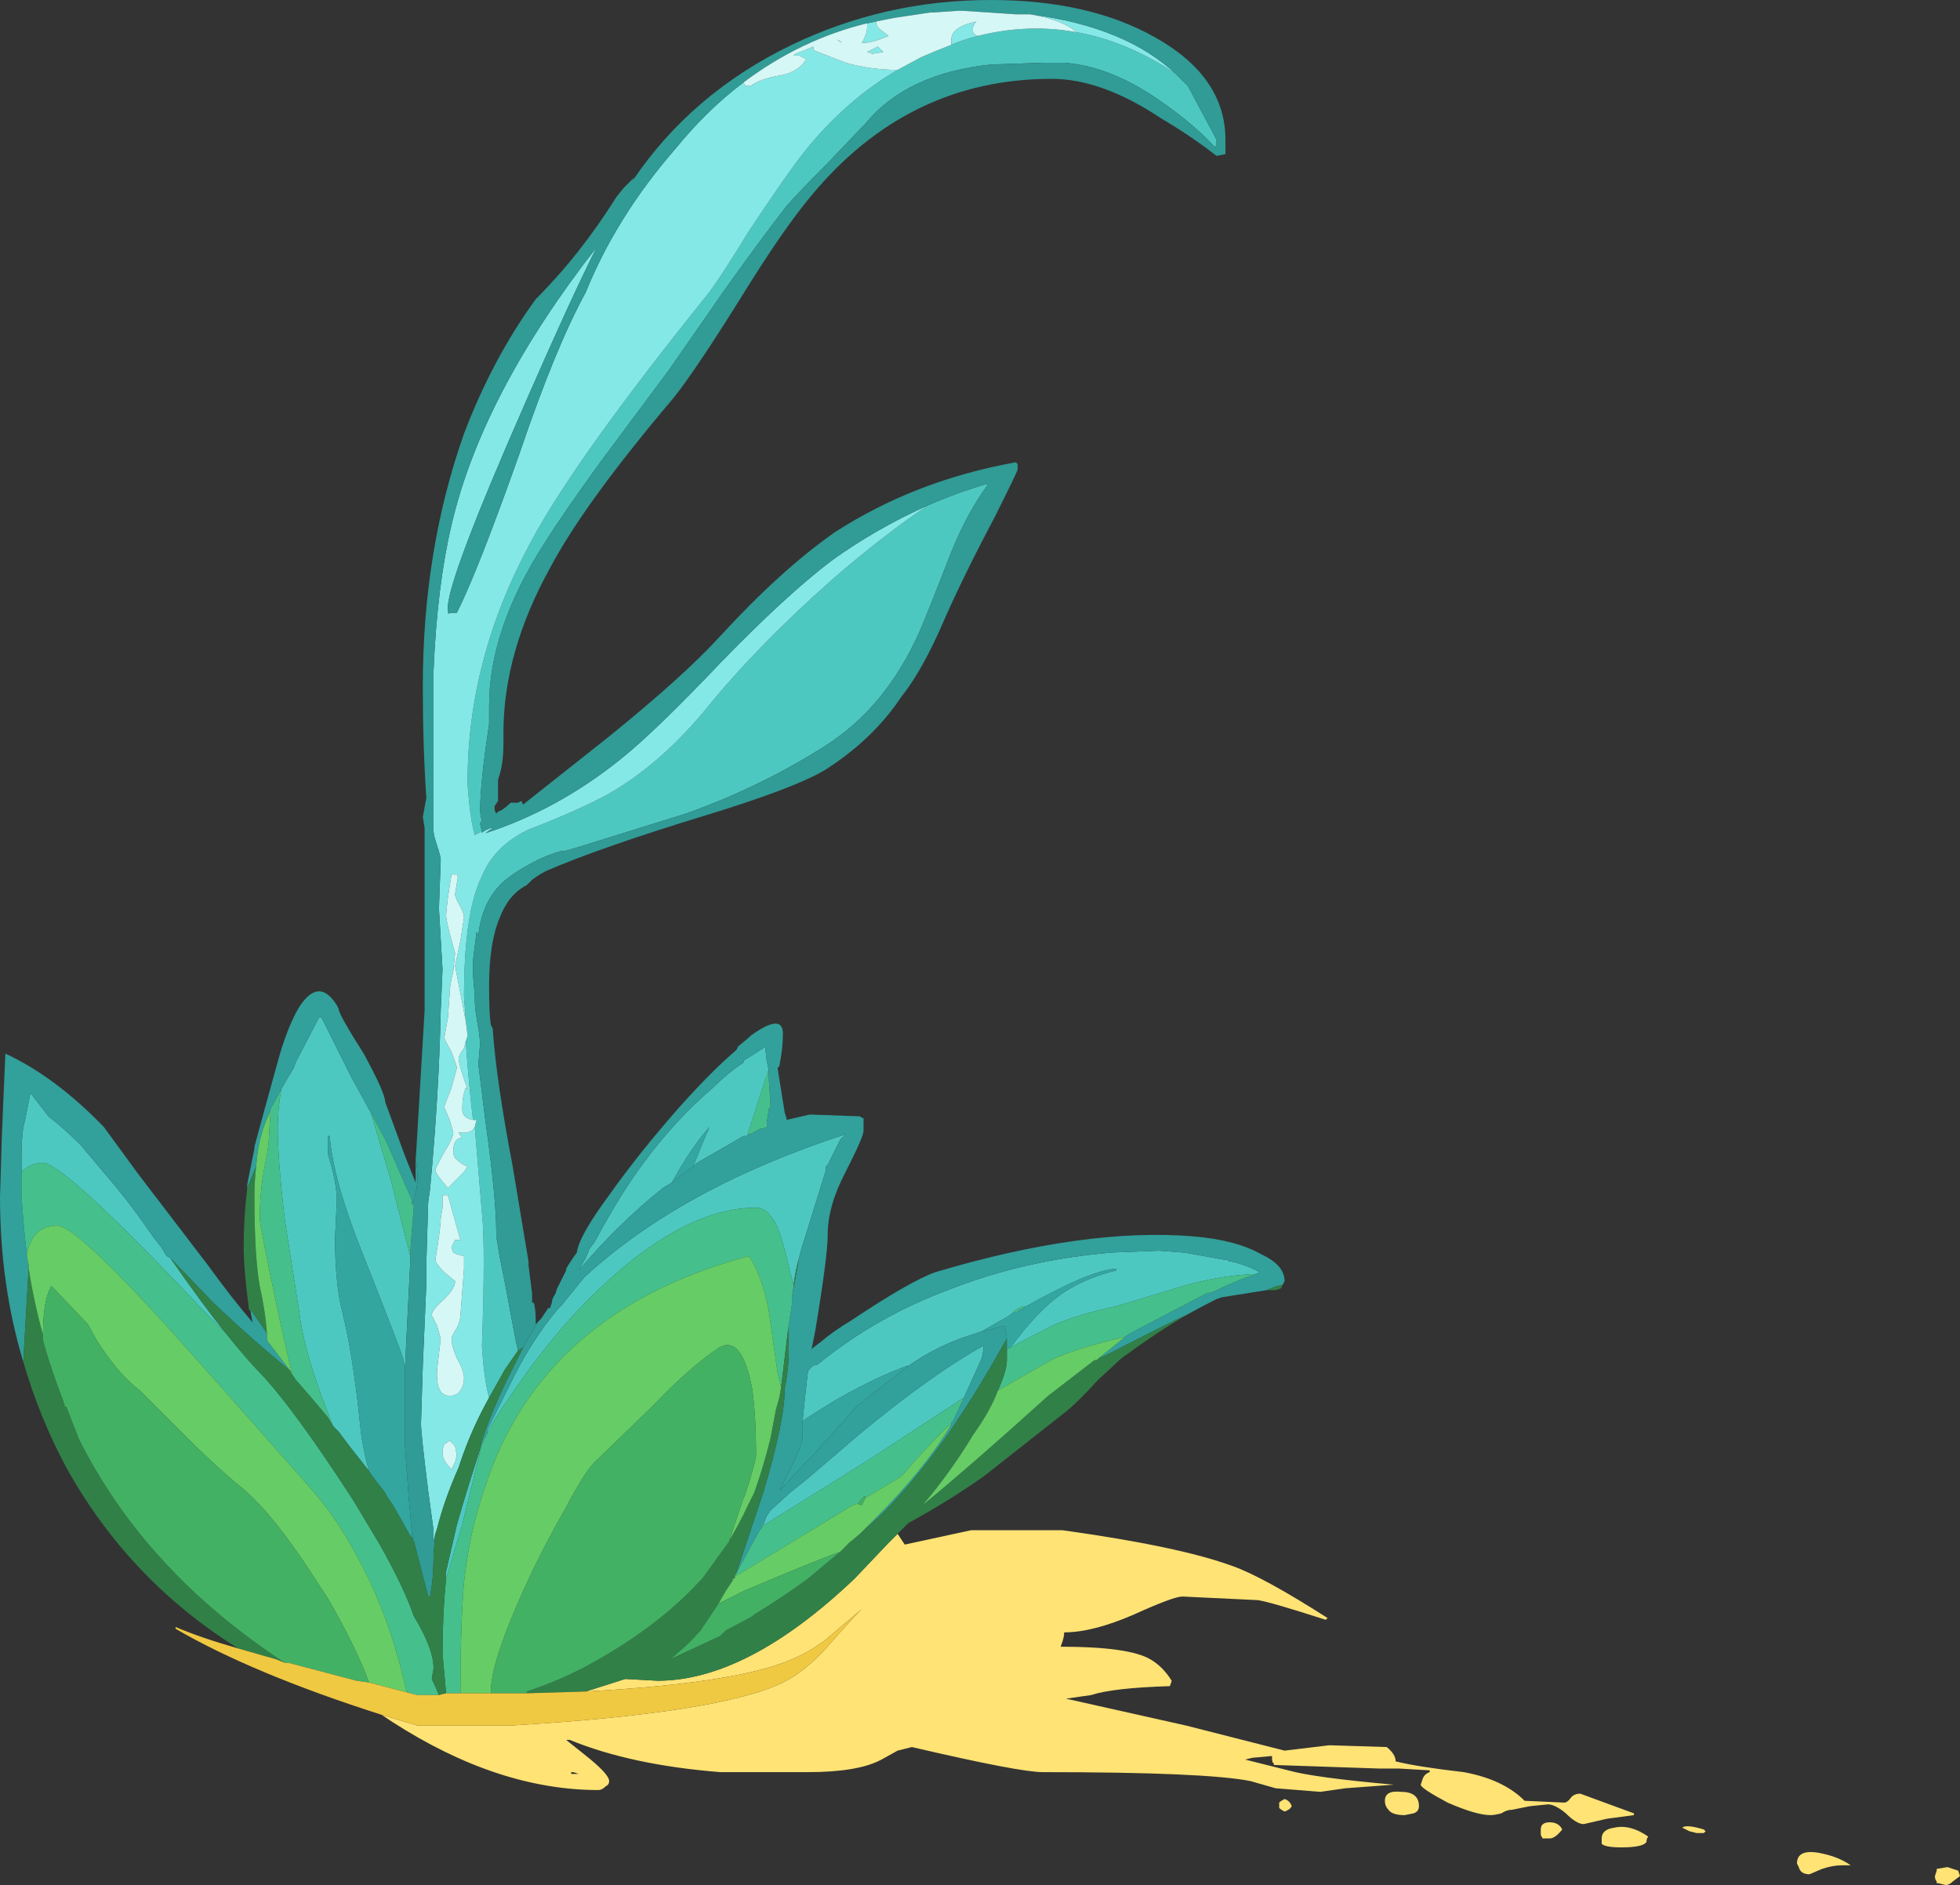 <?xml version="1.0" encoding="UTF-8" standalone="no"?>
<svg xmlns:ffdec="https://www.free-decompiler.com/flash" xmlns:xlink="http://www.w3.org/1999/xlink" ffdec:objectType="shape" height="52.6px" width="54.7px" xmlns="http://www.w3.org/2000/svg">
  <rect width="100%" height="100%" fill="#333333" stroke="none"/>
  <g transform="matrix(1.0, 0.0, 0.0, 1.0, 0.0, 0.0)">
    <path d="M51.65 52.05 L51.4 52.05 Q51.15 52.05 50.85 52.15 L50.5 52.3 Q50.25 52.3 50.2 52.1 L50.15 52.0 Q50.15 51.6 50.75 51.7 51.3 51.8 51.65 52.05 M47.55 51.15 L47.35 51.15 47.15 51.1 46.95 51.0 Q47.05 50.9 47.55 51.05 L47.6 51.1 47.55 51.15 M54.05 52.55 L54.05 52.5 Q54.0 52.45 54.0 52.35 L54.05 52.2 54.05 52.15 54.35 52.1 54.65 52.2 54.7 52.35 54.5 52.5 Q54.4 52.6 54.3 52.6 L54.1 52.55 54.05 52.55 M25.05 42.8 L25.25 43.1 27.1 42.7 29.65 42.7 Q32.9 43.15 34.4 43.7 35.25 44.0 37.05 45.15 L37.0 45.2 Q35.45 44.7 35.1 44.65 L33.0 44.55 Q32.75 44.55 31.65 45.05 30.5 45.55 29.7 45.55 29.7 45.7 29.6 45.95 31.5 45.95 32.1 46.3 32.45 46.5 32.7 46.9 L32.65 47.05 Q31.05 47.1 30.45 47.3 L29.75 47.4 33.1 48.15 35.85 48.85 37.1 48.7 38.7 48.75 Q38.95 48.95 38.95 49.15 39.55 49.3 40.85 49.45 41.95 49.65 42.55 50.25 L43.65 50.3 Q43.75 50.3 43.85 50.15 43.95 50.05 44.1 50.05 L45.6 50.6 45.6 50.65 44.85 50.75 44.2 50.9 Q44.0 50.9 43.7 50.6 43.4 50.35 43.2 50.35 L42.7 50.4 42.2 50.5 Q42.05 50.5 41.9 50.6 41.7 50.65 41.6 50.65 41.2 50.65 40.4 50.3 39.65 49.9 39.65 49.8 L39.7 49.65 Q39.75 49.5 39.9 49.45 L39.9 49.4 39.05 49.35 38.5 49.35 35.55 49.25 35.55 49.2 Q35.5 49.2 35.5 49.05 L35.5 49.0 34.95 49.05 34.75 49.1 35.95 49.4 Q36.65 49.6 38.9 49.8 L37.55 49.9 36.85 50.0 35.6 49.9 34.9 49.7 Q33.65 49.45 29.1 49.45 28.45 49.45 25.45 48.75 L25.05 48.85 24.6 49.1 Q23.95 49.45 22.55 49.45 L20.1 49.45 Q17.6 49.25 15.9 48.55 L15.8 48.55 16.3 48.95 Q17.0 49.5 17.0 49.7 17.0 49.8 16.9 49.85 16.8 49.95 16.7 49.95 13.9 49.95 10.95 48.05 L10.65 47.85 11.65 48.15 14.25 48.15 Q20.1 47.8 21.85 46.95 22.45 46.65 23.05 46.0 23.7 45.25 24.05 44.9 L23.05 45.75 Q22.4 46.25 21.55 46.5 19.95 47.0 16.35 47.2 L17.45 46.85 18.35 46.9 Q20.85 46.9 23.85 44.05 L24.8 43.05 25.05 42.8 M16.15 49.5 L16.0 49.45 Q15.9 49.45 15.95 49.5 L16.15 49.5 M39.2 50.65 Q38.85 50.65 38.75 50.5 38.65 50.4 38.65 50.25 38.65 49.95 39.1 50.0 39.6 50.0 39.6 50.4 39.6 50.55 39.45 50.6 L39.2 50.65 M35.7 50.3 Q35.75 50.25 35.85 50.2 36.0 50.25 36.05 50.4 36.0 50.5 35.85 50.55 35.75 50.5 35.7 50.45 35.7 50.4 35.7 50.3 M46.0 51.25 Q45.95 51.3 45.95 51.4 45.85 51.55 45.25 51.55 44.8 51.55 44.7 51.45 L44.7 51.3 Q44.7 51.05 45.05 51.0 45.5 50.9 46.0 51.25 M43.0 51.2 Q43.0 51.3 43.0 51.05 43.0 50.85 43.25 50.85 43.5 50.85 43.6 51.05 43.4 51.3 43.25 51.3 L43.05 51.3 43.0 51.2" fill="#ffe375" fill-rule="evenodd" stroke="none"/>
    <path d="M30.05 0.9 Q31.45 1.15 32.8 2.05 L32.95 2.2 33.15 2.4 33.9 3.8 33.95 3.9 33.95 4.05 33.9 4.1 Q33.35 3.5 32.5 2.9 31.05 1.85 29.7 1.75 L29.15 1.75 27.65 1.8 Q25.3 2.05 24.15 3.45 L23.05 4.6 Q22.3 5.35 21.95 5.75 21.25 6.65 20.25 8.05 L18.65 10.35 16.75 12.9 Q15.7 14.35 15.2 15.15 13.65 17.55 13.65 19.7 L13.65 20.2 Q13.4 21.85 13.4 22.6 13.4 22.75 13.45 22.9 13.4 22.95 13.4 23.0 L13.45 23.2 13.25 23.3 Q13.15 22.95 13.1 22.45 13.05 22.0 13.05 21.8 13.05 18.4 14.8 15.15 16.05 12.8 19.8 8.15 20.2 7.6 20.9 6.45 21.7 5.25 22.1 4.7 23.35 2.95 25.05 1.95 L25.7 1.6 26.05 1.45 26.55 1.25 Q26.9 1.1 27.3 1.0 28.7 0.65 30.05 0.9 M11.45 35.2 L11.3 38.2 11.25 37.9 Q11.1 37.45 10.05 34.8 9.3 32.9 9.2 31.7 L9.15 31.7 9.15 32.2 Q9.4 33.0 9.4 33.5 L9.35 34.55 Q9.35 35.8 9.55 36.6 9.85 37.8 10.05 39.75 10.1 40.35 10.3 41.05 L9.75 40.35 9.45 39.95 9.3 39.8 Q8.5 37.85 8.35 36.6 L7.95 34.05 Q7.75 32.35 7.75 31.45 7.75 30.95 7.85 30.4 L7.9 30.3 8.2 29.8 8.25 29.65 8.9 28.4 8.95 28.4 8.95 28.35 9.8 30.05 10.35 31.05 10.9 32.9 11.45 35.05 11.45 35.2 M25.9 14.1 Q26.7 13.75 27.55 13.5 L27.55 13.55 Q27.0 14.3 26.55 15.4 26.3 16.05 25.8 17.3 24.85 19.65 23.05 20.8 21.25 21.95 19.15 22.7 L16.1 23.65 15.75 23.75 15.65 23.75 Q15.3 23.85 15.0 24.0 14.4 24.3 14.05 24.6 13.45 25.15 13.35 26.1 L13.3 26.0 13.2 26.8 13.2 27.2 13.25 27.8 13.25 27.9 Q13.25 28.15 13.35 28.7 L13.35 28.65 13.4 29.1 13.35 29.7 13.55 31.3 Q13.85 33.45 13.85 34.4 L13.85 34.5 13.95 35.1 14.1 35.85 14.4 37.45 14.45 37.65 14.45 37.7 14.1 38.2 13.65 39.0 Q13.5 38.45 13.45 37.55 13.55 34.75 13.45 33.85 L13.25 31.45 13.3 31.25 13.2 31.25 13.15 30.8 Q13.05 29.85 13.0 29.05 L13.05 28.9 13.0 28.5 12.95 27.8 Q12.95 25.45 13.45 24.45 13.8 23.6 14.75 23.15 16.05 22.65 16.9 22.2 18.35 21.4 19.65 19.85 21.1 18.05 23.25 16.15 24.7 14.9 25.9 14.1 M18.75 33.0 L18.5 33.15 Q17.25 34.15 16.15 35.45 L16.35 35.1 16.45 34.85 16.6 34.65 Q17.35 33.25 18.0 32.4 18.85 31.25 19.9 30.35 20.3 29.95 20.75 29.65 L20.75 29.6 21.3 29.25 21.35 29.2 21.4 29.6 21.45 29.85 21.25 30.45 20.85 31.7 20.75 31.7 19.45 32.45 19.35 32.55 Q19.6 31.9 19.8 31.45 19.3 32.0 18.75 33.0 M13.6 40.0 L13.6 39.9 14.35 38.4 Q14.85 37.4 15.55 36.55 L15.65 36.45 16.3 35.65 Q19.0 33.15 23.6 31.65 L23.45 31.8 23.1 32.5 23.05 32.55 23.05 32.65 22.35 34.9 22.3 35.1 Q22.2 35.45 22.15 35.85 L22.05 35.5 Q21.85 34.6 21.7 34.25 21.45 33.7 21.1 33.7 18.8 33.7 16.0 36.7 15.05 37.75 14.25 38.95 13.75 39.65 13.6 40.0 M21.3 42.55 L21.4 42.3 21.5 42.15 22.05 41.65 22.55 41.25 23.95 40.05 Q26.0 38.35 27.45 37.55 L27.45 37.65 27.4 37.9 26.9 39.0 24.3 40.7 22.7 41.7 21.25 42.6 21.3 42.55 M27.4 37.15 L27.4 37.15 Q27.1 37.25 26.8 37.35 26.0 37.65 25.3 38.15 L25.35 38.1 Q24.5 38.4 23.35 39.05 22.85 39.35 22.4 39.65 22.45 39.1 22.55 38.25 L22.7 38.1 Q22.8 38.1 22.85 38.05 24.45 36.75 26.45 36.0 28.6 35.15 31.05 34.95 L32.35 34.9 33.0 34.95 33.05 34.95 34.15 35.15 34.25 35.15 34.3 35.2 34.35 35.2 Q34.8 35.3 35.15 35.5 L35.05 35.55 Q33.85 35.6 32.65 36.0 L31.15 36.45 Q30.0 36.7 29.35 37.0 28.95 37.2 28.2 37.6 L28.55 37.15 Q29.1 36.5 29.5 36.2 30.15 35.7 31.15 35.45 L31.15 35.4 Q30.4 35.45 28.55 36.5 L28.5 36.55 28.6 36.45 28.55 36.45 Q28.3 36.55 28.25 36.65 L28.1 36.75 27.4 37.15 M13.45 40.3 L12.9 42.55 12.45 44.05 12.45 43.85 Q12.6 43.2 12.75 42.55 13.05 41.5 13.35 40.6 L13.45 40.3 M0.6 32.7 L0.6 32.15 Q0.6 31.85 0.65 31.45 L0.7 31.25 0.85 30.5 1.35 31.15 Q1.8 31.5 2.25 31.95 L3.05 32.9 Q3.65 33.6 4.3 34.55 L4.5 34.8 4.65 35.05 4.75 35.1 Q5.65 36.4 6.3 37.2 L5.8 36.7 Q1.8 32.45 1.2 32.45 0.85 32.45 0.6 32.7" fill="#4dc8c1" fill-rule="evenodd" stroke="none"/>
    <path d="M32.95 2.2 L32.8 2.05 Q31.45 1.15 30.05 0.9 29.65 0.55 28.75 0.4 31.45 0.75 32.85 2.1 L32.95 2.2 M27.3 1.0 Q26.9 1.1 26.55 1.25 L26.55 1.1 Q26.55 0.75 27.25 0.6 27.15 0.7 27.15 0.8 27.15 0.95 27.2 0.95 L27.25 1.0 27.3 1.0 M25.05 1.95 Q23.35 2.95 22.1 4.7 21.7 5.25 20.9 6.45 20.2 7.6 19.8 8.15 16.05 12.8 14.8 15.15 13.05 18.4 13.05 21.8 13.05 22.0 13.1 22.45 13.15 22.95 13.25 23.3 L13.45 23.2 13.45 23.25 Q13.45 23.2 13.7 23.1 L13.75 23.1 13.55 23.25 Q15.55 22.6 17.3 21.2 18.25 20.45 20.15 18.45 21.95 16.6 23.2 15.65 24.45 14.75 25.9 14.1 24.7 14.9 23.25 16.15 21.1 18.05 19.65 19.85 18.35 21.4 16.9 22.2 16.05 22.65 14.75 23.15 13.8 23.6 13.45 24.45 12.95 25.45 12.95 27.8 L13.0 28.5 12.7 26.95 12.85 26.25 12.95 25.6 Q12.95 25.5 12.85 25.3 12.7 25.05 12.7 24.95 L12.75 24.65 Q12.8 24.45 12.75 24.4 L12.6 24.4 12.5 25.05 Q12.45 25.45 12.45 25.55 12.45 25.65 12.55 26.05 L12.7 26.6 12.65 27.1 Q12.55 27.5 12.55 27.7 L12.5 28.4 12.4 28.95 Q12.4 29.0 12.6 29.35 12.75 29.75 12.75 29.8 L12.6 30.35 Q12.4 30.85 12.4 30.9 L12.55 31.25 12.65 31.6 Q12.65 31.75 12.4 32.15 12.15 32.6 12.15 32.65 12.15 32.75 12.5 33.15 L12.95 32.7 13.05 32.55 Q12.9 32.5 12.8 32.4 12.65 32.3 12.65 32.15 12.65 31.75 12.9 31.75 12.85 31.7 12.8 31.6 13.15 31.65 13.25 31.45 L13.45 33.85 Q13.55 34.75 13.45 37.55 13.5 38.45 13.65 39.0 13.15 39.9 12.85 40.8 L12.8 40.95 Q12.4 41.85 12.2 42.65 L12.15 42.8 12.1 43.0 12.1 42.7 11.95 41.6 Q11.75 40.0 11.75 39.75 L11.75 39.7 11.8 38.1 11.9 35.8 11.9 35.2 11.95 33.55 12.0 33.2 Q12.25 30.55 12.3 28.2 L12.35 27.05 12.25 25.35 12.3 24.0 Q12.3 23.9 12.2 23.6 12.1 23.3 12.1 23.2 L12.1 18.7 Q12.2 16.35 12.6 14.65 13.45 11.0 16.65 6.9 15.9 8.4 14.7 11.15 12.5 16.15 12.5 16.95 12.5 17.2 12.55 17.1 L12.75 17.1 Q13.35 15.9 14.5 12.65 15.5 9.7 16.35 8.15 17.2 6.05 18.85 4.15 19.75 3.05 20.75 2.3 L20.8 2.4 20.95 2.4 Q21.2 2.2 21.8 2.1 22.3 2.0 22.5 1.65 L22.3 1.55 22.15 1.55 22.2 1.5 Q22.35 1.45 22.7 1.3 22.7 1.55 22.7 1.4 L23.6 1.75 Q24.3 1.95 25.05 1.95 M24.2 0.65 L24.45 0.6 Q24.45 0.75 24.6 0.85 L24.8 1.0 Q24.35 1.2 24.05 1.2 24.2 0.95 24.2 0.75 L24.2 0.65 M24.2 1.45 L24.5 1.3 24.65 1.45 24.35 1.5 24.2 1.45 M23.45 1.15 L23.35 1.1 23.5 1.2 23.45 1.15 M13.0 29.05 Q13.05 29.85 13.15 30.8 L13.2 31.25 Q12.9 31.2 12.9 30.95 12.9 30.6 13.0 30.35 L13.05 30.4 Q12.8 29.7 12.8 29.55 12.8 29.45 12.95 29.25 L13.0 29.05 M12.5 33.35 L12.35 33.35 12.35 33.7 12.3 34.0 Q12.3 34.25 12.15 35.15 12.15 35.25 12.4 35.5 L12.7 35.75 Q12.7 35.95 12.4 36.25 12.05 36.55 12.05 36.7 L12.2 37.0 12.3 37.35 12.2 38.2 Q12.15 38.95 12.55 38.95 12.75 38.95 12.85 38.8 12.95 38.65 12.95 38.45 12.95 38.25 12.75 37.9 12.6 37.55 12.6 37.35 12.6 37.3 12.75 37.05 12.85 36.85 12.85 36.7 L12.95 35.4 12.95 35.05 12.75 35.0 12.65 34.95 12.6 34.8 12.7 34.6 12.85 34.6 12.75 34.25 12.5 33.35 M12.4 40.3 Q12.35 40.4 12.35 40.55 12.35 40.75 12.6 41.0 L12.7 40.8 12.75 40.6 12.7 40.35 12.55 40.2 12.4 40.3" fill="#84e8e6" fill-rule="evenodd" stroke="none"/>
    <path d="M13.45 23.2 L13.4 23.0 Q13.4 22.95 13.45 22.9 13.4 22.75 13.4 22.6 13.4 21.85 13.65 20.2 L13.65 19.7 Q13.65 17.55 15.2 15.15 15.7 14.35 16.75 12.9 L18.65 10.35 20.25 8.05 Q21.25 6.65 21.95 5.75 22.3 5.35 23.05 4.6 L24.15 3.45 Q25.3 2.05 27.65 1.8 L29.15 1.75 29.7 1.75 Q31.05 1.85 32.5 2.9 33.35 3.5 33.9 4.1 L33.95 4.05 33.95 3.9 33.9 3.8 33.15 2.4 32.95 2.2 32.85 2.1 Q31.45 0.75 28.75 0.4 L28.35 0.4 26.85 0.3 26.75 0.3 26.0 0.35 25.95 0.35 24.95 0.5 24.45 0.6 24.2 0.65 Q22.35 1.1 20.75 2.3 19.75 3.05 18.85 4.15 17.2 6.05 16.35 8.15 15.5 9.7 14.5 12.65 13.35 15.9 12.75 17.1 L12.55 17.1 Q12.5 17.2 12.5 16.95 12.5 16.15 14.7 11.15 15.9 8.4 16.65 6.9 13.45 11.0 12.6 14.65 12.2 16.35 12.1 18.7 L12.1 23.2 Q12.1 23.3 12.2 23.6 12.3 23.9 12.3 24.0 L12.25 25.35 12.35 27.05 12.3 28.2 Q12.25 30.55 12.0 33.2 L11.95 33.55 11.9 35.2 11.9 35.8 11.8 38.1 11.75 39.7 11.75 39.75 Q11.75 40.0 11.95 41.6 L12.1 42.7 12.1 43.0 12.15 42.8 12.1 43.35 Q12.1 44.1 12.0 44.55 L11.95 44.55 11.55 43.0 11.5 42.85 Q11.45 42.3 11.4 41.7 L11.3 40.3 11.3 38.2 11.45 35.2 11.45 34.9 11.55 33.65 11.5 33.6 Q11.65 33.2 11.65 32.9 11.65 32.6 11.6 32.3 L11.6 32.4 11.85 28.2 11.85 23.1 11.8 22.8 11.9 22.25 11.9 22.3 Q11.8 20.85 11.8 19.15 11.8 15.35 12.95 12.1 13.75 10.0 14.95 8.35 16.2 7.1 17.2 5.5 L17.4 5.25 17.7 4.95 17.65 5.05 Q19.3 2.6 22.1 1.25 24.7 0.0 27.65 0.0 30.4 0.0 32.25 1.05 34.2 2.15 34.2 3.9 L34.2 4.3 33.95 4.35 Q33.25 3.8 32.4 3.3 30.75 2.2 29.35 2.2 25.35 2.2 22.65 5.45 21.85 6.4 20.65 8.35 19.4 10.35 18.8 11.1 16.3 14.05 15.35 15.85 14.05 18.2 14.05 20.45 L14.05 20.75 Q14.05 21.35 13.9 21.75 L13.9 22.35 13.8 22.5 Q13.8 22.65 13.85 22.7 L13.9 22.65 Q14.05 22.6 14.25 22.4 L14.45 22.4 14.55 22.35 14.6 22.45 17.0 20.55 Q19.1 18.85 20.1 17.75 21.8 15.9 23.3 14.85 25.55 13.4 28.35 12.9 L28.4 12.95 28.4 13.1 Q28.4 13.15 27.75 14.45 26.9 16.05 26.35 17.3 25.75 18.7 25.15 19.45 24.35 20.65 23.0 21.5 22.15 22.0 19.7 22.75 16.75 23.65 15.25 24.3 15.05 24.4 14.85 24.55 L14.7 24.7 Q14.2 24.95 13.95 25.6 13.65 26.3 13.65 27.5 13.65 28.35 13.7 28.6 L13.75 28.7 Q13.85 30.15 14.3 32.5 L14.75 35.2 14.75 35.3 14.85 36.1 14.85 36.35 14.9 36.35 Q14.95 36.55 14.95 36.8 L14.95 36.95 15.0 36.9 14.6 37.6 14.45 37.7 14.45 37.65 14.4 37.45 14.1 35.85 13.95 35.1 13.85 34.5 13.85 34.4 Q13.85 33.45 13.55 31.3 L13.35 29.7 13.4 29.1 13.35 28.65 13.35 28.7 Q13.25 28.15 13.25 27.9 L13.25 27.8 13.2 27.2 13.2 26.8 13.3 26.0 13.35 26.1 Q13.45 25.15 14.05 24.6 14.4 24.3 15.0 24.0 15.3 23.85 15.65 23.75 L15.75 23.75 16.1 23.65 19.15 22.7 Q21.25 21.95 23.05 20.8 24.85 19.65 25.8 17.3 26.3 16.05 26.55 15.4 27.0 14.3 27.55 13.55 L27.55 13.5 Q26.7 13.75 25.9 14.1 24.45 14.75 23.2 15.65 21.95 16.6 20.15 18.45 18.25 20.45 17.3 21.2 15.55 22.6 13.55 23.25 L13.75 23.1 13.7 23.1 Q13.45 23.2 13.45 23.25 L13.45 23.2" fill="#319b96" fill-rule="evenodd" stroke="none"/>
    <path d="M30.05 0.9 Q28.7 0.65 27.3 1.0 L27.25 1.0 27.2 0.95 Q27.15 0.95 27.15 0.8 27.15 0.7 27.25 0.6 26.55 0.75 26.55 1.1 L26.55 1.25 26.05 1.45 25.7 1.6 25.05 1.95 Q24.3 1.95 23.6 1.75 L22.7 1.4 Q22.7 1.55 22.7 1.3 22.35 1.45 22.2 1.5 L22.15 1.55 22.3 1.55 22.5 1.65 Q22.3 2.0 21.8 2.1 21.2 2.2 20.95 2.4 L20.8 2.4 20.75 2.3 Q22.35 1.1 24.2 0.65 L24.2 0.75 Q24.2 0.95 24.05 1.2 24.35 1.2 24.8 1.0 L24.6 0.85 Q24.45 0.75 24.45 0.6 L24.95 0.5 25.95 0.35 26.0 0.35 26.75 0.3 26.85 0.3 28.35 0.4 28.75 0.4 Q29.65 0.55 30.05 0.9 M23.45 1.15 L23.5 1.2 23.35 1.1 23.45 1.15 M24.2 1.45 L24.35 1.5 24.65 1.45 24.5 1.3 24.2 1.45 M13.0 28.5 L13.05 28.9 13.0 29.05 12.95 29.25 Q12.8 29.45 12.8 29.55 12.8 29.7 13.05 30.4 L13.0 30.35 Q12.9 30.6 12.9 30.95 12.9 31.2 13.2 31.25 L13.3 31.25 13.25 31.45 Q13.15 31.65 12.8 31.6 12.85 31.7 12.9 31.75 12.65 31.75 12.65 32.15 12.65 32.3 12.8 32.4 12.9 32.5 13.05 32.55 L12.95 32.7 12.5 33.15 Q12.15 32.75 12.15 32.65 12.15 32.6 12.4 32.15 12.65 31.75 12.65 31.6 L12.55 31.25 12.4 30.9 Q12.4 30.85 12.6 30.35 L12.75 29.8 Q12.75 29.75 12.6 29.35 12.4 29.0 12.4 28.95 L12.5 28.4 12.55 27.7 Q12.55 27.5 12.65 27.1 L12.7 26.6 12.55 26.05 Q12.45 25.65 12.45 25.55 12.45 25.45 12.5 25.05 L12.6 24.4 12.75 24.4 Q12.8 24.45 12.75 24.65 L12.7 24.95 Q12.7 25.05 12.85 25.3 12.95 25.5 12.95 25.6 L12.85 26.25 12.7 26.95 13.0 28.5 M12.5 33.35 L12.75 34.25 12.85 34.6 12.7 34.6 12.6 34.8 12.65 34.95 12.75 35.0 12.95 35.05 12.95 35.4 12.85 36.7 Q12.85 36.85 12.75 37.05 12.6 37.3 12.6 37.35 12.6 37.55 12.75 37.9 12.95 38.25 12.95 38.45 12.95 38.65 12.85 38.8 12.75 38.95 12.55 38.95 12.15 38.95 12.2 38.2 L12.3 37.35 12.2 37.0 12.05 36.7 Q12.05 36.55 12.4 36.25 12.7 35.95 12.7 35.75 L12.4 35.5 Q12.15 35.25 12.15 35.15 12.3 34.25 12.3 34.0 L12.35 33.7 12.35 33.35 12.5 33.35 M12.4 40.3 L12.55 40.2 12.7 40.35 12.75 40.6 12.7 40.8 12.6 41.0 Q12.35 40.75 12.35 40.55 12.35 40.4 12.4 40.3" fill="#d5f7f5" fill-rule="evenodd" stroke="none"/>
    <path d="M15.0 36.9 L15.1 36.8 15.3 36.5 15.35 36.5 15.4 36.35 Q15.4 36.25 15.5 36.1 L15.55 35.95 Q15.65 35.75 15.8 35.45 L15.8 35.4 Q15.95 35.15 16.1 34.95 16.15 34.5 17.0 33.35 17.85 32.15 19.0 30.85 19.9 29.85 20.55 29.3 L20.6 29.2 20.9 28.95 20.95 28.9 Q21.85 28.25 21.85 28.85 21.85 29.25 21.75 29.75 L21.7 29.8 21.9 31.05 21.95 31.2 21.95 31.25 22.6 31.1 24.0 31.15 Q24.05 31.2 24.1 31.2 L24.1 31.55 Q24.1 31.7 23.75 32.4 L23.6 32.7 Q23.1 33.65 23.1 34.45 23.1 35.05 22.75 37.15 L22.65 37.65 22.7 37.6 22.9 37.45 Q23.25 37.15 23.75 36.85 25.4 35.75 26.1 35.5 30.3 34.25 33.3 34.5 34.5 34.6 35.2 35.0 35.85 35.3 35.85 35.75 L35.8 35.85 35.6 35.9 35.35 36.0 34.1 36.2 33.95 36.25 Q33.55 36.45 33.1 36.7 32.65 36.9 30.9 37.8 L30.55 37.95 30.6 37.95 31.1 37.55 31.4 37.3 31.55 37.2 33.65 36.1 33.85 36.05 Q34.45 35.75 35.05 35.55 L35.15 35.5 Q34.8 35.3 34.35 35.2 L34.3 35.2 34.25 35.15 34.15 35.15 33.05 34.95 33.0 34.95 32.35 34.9 31.05 34.95 Q28.6 35.15 26.45 36.0 24.45 36.75 22.85 38.05 22.8 38.1 22.7 38.1 L22.55 38.25 Q22.45 39.1 22.4 39.65 L22.4 40.1 Q22.4 40.35 21.75 41.6 L22.45 40.85 22.6 40.7 Q23.6 39.6 23.9 39.25 L24.1 39.1 24.15 39.05 25.3 38.15 Q26.0 37.65 26.8 37.35 27.1 37.25 27.4 37.15 L27.4 37.15 27.45 37.15 28.0 37.0 28.05 37.0 28.1 37.35 27.9 37.7 Q27.2 38.95 26.4 40.1 25.35 41.55 24.5 42.35 L24.0 42.8 24.45 42.35 Q25.8 41.0 26.55 39.75 L26.55 39.7 26.6 39.65 26.9 39.0 27.4 37.9 27.45 37.65 27.45 37.55 Q26.0 38.35 23.95 40.05 L22.55 41.25 22.05 41.65 21.5 42.15 21.4 42.3 21.3 42.55 21.25 42.65 21.2 42.7 20.55 43.9 21.3 41.65 Q21.9 39.65 21.9 38.75 22.05 38.0 22.0 37.35 L22.0 37.05 22.1 36.4 22.1 36.2 22.3 35.1 22.35 34.9 23.05 32.65 23.05 32.55 23.1 32.5 23.45 31.8 23.6 31.65 Q19.0 33.15 16.3 35.65 L15.65 36.45 15.55 36.55 Q14.85 37.4 14.35 38.4 L13.6 39.9 13.6 40.0 13.45 40.3 13.35 40.6 Q13.55 39.7 14.25 38.3 L14.6 37.6 15.0 36.9 M0.65 38.0 Q0.0 35.85 0.0 33.4 L0.05 31.75 0.1 30.55 0.15 29.4 Q1.55 30.05 2.9 31.45 L3.85 32.75 5.8 35.3 Q6.45 36.2 7.05 36.9 L7.0 36.65 7.0 36.6 7.0 36.55 7.45 37.2 7.45 37.4 8.1 38.25 Q7.0 37.35 5.95 36.35 L4.75 35.1 4.65 35.05 4.5 34.8 4.3 34.55 Q3.65 33.6 3.05 32.9 L2.25 31.95 Q1.8 31.5 1.35 31.15 L0.85 30.5 0.7 31.25 0.65 31.45 Q0.6 31.85 0.6 32.15 L0.6 32.7 0.6 33.35 Q0.65 34.2 0.75 35.0 L0.75 35.05 0.8 35.3 0.8 35.4 0.75 36.25 0.65 38.0 M6.9 33.15 L6.9 33.05 7.1 32.05 7.1 32.0 Q7.3 31.25 7.8 29.45 8.05 28.6 8.35 28.1 8.9 27.25 9.4 28.05 L9.45 28.15 Q9.45 28.3 10.15 29.4 10.75 30.5 10.75 30.75 L11.3 32.25 11.6 33.0 11.6 32.4 11.6 32.3 Q11.65 32.6 11.65 32.9 11.65 33.2 11.5 33.6 L11.5 33.5 10.8 31.9 10.75 31.8 10.35 31.05 9.8 30.05 8.95 28.35 8.95 28.4 8.9 28.4 8.25 29.65 8.2 29.8 7.9 30.3 7.85 30.4 7.55 30.95 7.55 31.0 Q7.2 31.7 7.15 32.55 L6.9 33.15 M21.45 29.85 L21.4 29.6 21.35 29.2 21.3 29.25 20.75 29.6 20.75 29.65 Q20.3 29.95 19.9 30.35 18.85 31.25 18.0 32.4 17.35 33.25 16.6 34.65 L16.45 34.85 16.35 35.1 16.15 35.45 Q17.25 34.15 18.5 33.15 L18.75 33.0 19.2 32.65 19.35 32.55 19.45 32.45 20.75 31.7 20.85 31.7 20.9 31.65 Q21.05 31.6 21.2 31.5 L21.25 31.5 21.4 31.45 21.4 31.3 21.45 31.0 21.45 30.95 21.5 30.9 21.5 30.8 21.45 30.0 21.45 29.85 M21.9 31.05 L21.9 31.05" fill="#32a09b" fill-rule="evenodd" stroke="none"/>
    <path d="M11.5 33.6 L11.55 33.65 11.45 34.9 11.45 35.2 11.45 35.05 10.9 32.9 10.35 31.05 10.75 31.8 10.8 31.9 11.5 33.5 11.5 33.6 M20.85 31.7 L21.25 30.45 21.45 29.85 21.45 30.0 21.5 30.8 21.5 30.9 21.45 30.95 21.45 31.0 21.4 31.3 21.4 31.45 21.25 31.5 21.2 31.5 Q21.05 31.6 20.9 31.65 L20.85 31.7 M22.1 36.2 L22.1 36.4 22.0 37.05 21.8 38.7 21.7 38.3 21.45 36.55 Q21.25 35.55 20.9 35.05 15.65 36.45 13.85 40.65 13.5 41.5 13.25 42.45 13.05 43.25 12.95 44.15 12.85 45.3 12.85 47.2 L12.85 47.25 12.45 47.25 12.35 46.15 Q12.35 45.05 12.45 44.05 L12.9 42.55 13.45 40.3 13.6 40.0 Q13.75 39.65 14.25 38.95 15.05 37.75 16.0 36.7 18.8 33.7 21.1 33.7 21.45 33.7 21.7 34.25 21.85 34.6 22.05 35.5 L22.15 35.85 22.15 35.9 22.1 36.2 M20.55 43.9 L21.2 42.7 21.25 42.65 21.3 42.55 21.25 42.6 22.7 41.7 24.3 40.7 26.9 39.0 26.6 39.65 26.55 39.7 26.55 39.75 26.45 39.8 Q25.75 40.5 25.15 41.2 L24.15 41.8 24.15 41.75 Q24.1 41.75 23.95 41.95 L23.8 42.0 20.5 44.0 20.55 43.9 M35.05 35.55 Q34.45 35.75 33.85 36.05 L33.65 36.1 31.55 37.2 31.4 37.3 Q29.75 37.7 29.25 38.0 L27.85 38.8 Q28.1 38.25 28.1 37.95 L28.1 37.65 28.2 37.6 Q28.95 37.2 29.35 37.0 30.0 36.7 31.15 36.45 L32.65 36.0 Q33.85 35.6 35.05 35.55 M7.55 31.0 L7.55 30.95 7.85 30.4 Q7.75 30.95 7.75 31.45 7.75 32.35 7.95 34.05 L8.35 36.6 Q8.5 37.85 9.3 39.8 L9.15 39.55 8.6 38.9 8.25 38.5 8.15 38.35 7.8 36.8 Q7.25 34.2 7.25 34.0 7.25 33.1 7.45 32.25 L7.5 31.85 7.55 31.0 M0.6 32.7 Q0.85 32.45 1.2 32.45 1.8 32.45 5.8 36.7 L6.3 37.2 Q6.9 37.95 7.25 38.3 8.2 39.3 9.85 41.85 L10.6 43.1 Q11.3 44.35 11.55 45.1 12.1 46.0 12.1 46.55 L12.05 46.85 Q12.15 47.05 12.25 47.3 L11.65 47.3 11.45 47.25 11.35 47.2 11.15 46.4 Q10.7 44.75 9.95 43.4 9.4 42.35 8.6 41.45 5.6 38.05 4.65 37.0 2.1 34.2 1.6 34.2 1.0 34.2 0.8 34.8 L0.75 35.0 Q0.65 34.2 0.6 33.35 L0.6 32.7 M28.25 36.65 Q28.3 36.55 28.55 36.45 L28.6 36.45 28.5 36.55 28.45 36.55 28.4 36.6 28.25 36.65" fill="#45c08c" fill-rule="evenodd" stroke="none"/>
    <path d="M35.8 35.85 L35.75 35.95 35.6 36.0 35.35 36.0 35.6 35.9 35.8 35.85 M33.1 36.7 Q32.25 37.2 31.3 37.9 L30.65 38.5 Q30.15 39.05 29.8 39.35 L27.45 41.2 Q26.45 41.9 25.35 42.5 L25.05 42.8 24.8 43.05 23.85 44.05 Q20.85 46.9 18.35 46.9 L17.45 46.85 16.35 47.2 14.7 47.25 14.7 47.2 Q15.6 46.9 16.35 46.5 18.3 45.45 19.5 44.15 L19.6 44.05 20.25 43.15 Q20.6 42.6 20.9 41.95 L21.05 41.65 Q21.3 40.95 21.5 40.15 L21.65 39.35 21.75 39.0 21.8 38.7 22.0 37.05 22.0 37.35 Q22.05 38.0 21.9 38.75 21.9 39.65 21.3 41.65 L20.55 43.9 20.5 44.05 20.45 44.05 20.45 44.1 20.25 44.4 20.05 44.75 19.55 45.5 Q19.15 45.95 18.7 46.3 L20.1 45.65 20.25 45.5 21.0 45.1 21.05 45.05 Q21.8 44.6 22.55 44.05 L23.45 43.3 23.7 43.05 24.0 42.8 24.5 42.35 Q25.35 41.55 26.4 40.1 27.2 38.95 27.9 37.7 L28.1 37.35 28.1 37.65 28.1 37.95 Q28.1 38.25 27.85 38.8 27.65 39.35 27.15 40.05 26.55 41.05 25.75 42.0 27.15 40.85 29.25 38.95 29.9 38.45 30.55 37.95 L30.9 37.8 Q32.65 36.9 33.1 36.7 M6.65 46.0 Q3.6 44.1 1.85 40.95 1.1 39.55 0.65 38.0 L0.75 36.25 0.8 35.4 Q0.95 36.35 1.2 37.25 L1.2 37.4 1.3 37.75 Q1.5 38.4 1.75 39.05 L1.8 39.2 1.8 39.25 1.85 39.25 2.2 40.15 Q4.05 43.85 7.95 46.4 L7.7 46.3 6.65 46.0 M7.0 36.6 L6.95 36.55 Q6.8 35.4 6.8 34.8 6.8 34.0 6.9 33.15 L7.15 32.55 Q7.1 32.95 7.1 33.4 7.1 35.05 7.25 35.9 7.4 36.55 7.45 37.2 L7.0 36.55 7.0 36.6 M11.55 43.0 L11.95 44.55 12.0 44.55 Q12.1 44.1 12.1 43.35 L12.15 42.8 12.2 42.65 Q12.4 41.85 12.8 40.95 L12.85 40.8 Q13.15 39.9 13.65 39.0 L14.1 38.2 14.45 37.7 14.6 37.6 14.25 38.3 Q13.55 39.7 13.35 40.6 13.05 41.5 12.75 42.55 12.6 43.2 12.45 43.85 L12.45 44.05 Q12.35 45.05 12.35 46.15 L12.45 47.25 12.25 47.3 Q12.15 47.05 12.05 46.85 L12.1 46.55 Q12.1 46.0 11.55 45.1 11.3 44.35 10.6 43.1 L9.85 41.85 Q8.2 39.3 7.25 38.3 6.9 37.95 6.3 37.2 5.65 36.4 4.75 35.1 L5.95 36.35 Q7.0 37.35 8.1 38.25 L8.15 38.35 8.25 38.5 8.6 38.9 9.15 39.55 9.3 39.8 9.45 39.95 9.75 40.35 10.3 41.05 10.4 41.2 10.75 41.65 10.8 41.75 11.0 42.05 11.45 42.85 11.55 42.95 11.55 43.0 M21.9 31.05 L21.9 31.05 M22.3 35.1 L22.1 36.2 22.15 35.9 22.15 35.85 Q22.2 35.45 22.3 35.1" fill="#318048" fill-rule="evenodd" stroke="none"/>
    <path d="M11.3 38.2 L11.3 40.3 11.4 41.7 Q11.45 42.3 11.5 42.85 L11.55 43.0 11.55 42.95 11.45 42.85 11.0 42.05 10.8 41.75 10.75 41.65 10.4 41.2 10.3 41.05 Q10.1 40.35 10.05 39.75 9.85 37.8 9.55 36.6 9.35 35.8 9.35 34.55 L9.4 33.5 Q9.4 33.0 9.15 32.2 L9.15 31.7 9.2 31.7 Q9.3 32.9 10.05 34.8 11.1 37.45 11.25 37.9 L11.3 38.2 M18.75 33.0 Q19.3 32.0 19.8 31.45 19.6 31.9 19.35 32.55 L19.2 32.65 18.75 33.0 M28.1 37.35 L28.05 37.0 28.0 37.0 27.45 37.15 27.4 37.15 28.1 36.75 28.25 36.65 28.4 36.6 28.45 36.55 28.5 36.55 28.55 36.5 Q30.4 35.45 31.15 35.4 L31.15 35.45 Q30.15 35.7 29.5 36.2 29.1 36.5 28.55 37.15 L28.2 37.6 28.1 37.65 28.1 37.35 M25.3 38.15 L24.15 39.05 24.1 39.1 23.9 39.25 Q23.6 39.6 22.6 40.7 L22.45 40.85 21.75 41.6 Q22.4 40.35 22.4 40.1 L22.4 39.65 Q22.85 39.35 23.35 39.05 24.5 38.4 25.35 38.1 L25.3 38.15" fill="#33a6a0" fill-rule="evenodd" stroke="none"/>
    <path d="M26.55 39.75 Q25.8 41.0 24.45 42.35 L24.0 42.8 23.7 43.05 23.45 43.3 Q22.5 43.65 20.75 44.4 L20.05 44.75 20.25 44.4 20.45 44.1 20.45 44.05 20.5 44.05 20.55 43.9 20.5 44.0 23.8 42.0 23.95 41.95 23.9 41.95 24.05 42.0 24.15 41.8 25.15 41.2 Q25.75 40.5 26.45 39.8 L26.55 39.75 M31.4 37.3 L31.1 37.55 30.6 37.95 30.55 37.95 Q29.9 38.45 29.25 38.95 27.15 40.85 25.75 42.0 26.55 41.05 27.15 40.05 27.65 39.35 27.85 38.8 L29.25 38.0 Q29.75 37.7 31.4 37.3 M12.85 47.25 L12.85 47.2 Q12.85 45.3 12.95 44.15 13.05 43.25 13.25 42.45 13.5 41.5 13.85 40.65 15.65 36.45 20.9 35.05 21.25 35.55 21.45 36.55 L21.7 38.3 21.8 38.7 21.75 39.0 21.65 39.35 21.5 40.15 Q21.3 40.95 21.05 41.65 L20.9 41.95 Q20.6 42.6 20.25 43.15 L20.35 43.0 20.75 41.8 20.8 41.7 Q21.1 40.75 21.1 40.6 21.1 39.6 21.0 38.8 20.7 37.15 20.0 37.65 19.2 38.2 18.25 39.2 L16.65 40.75 Q16.35 41.0 15.75 42.15 15.4 42.75 14.95 43.65 13.7 46.25 13.7 47.2 L13.7 47.25 12.85 47.25 M7.55 31.0 L7.5 31.85 7.45 32.25 Q7.25 33.1 7.25 34.0 7.25 34.2 7.8 36.8 L8.15 38.35 8.1 38.25 7.45 37.4 7.45 37.2 Q7.4 36.55 7.25 35.9 7.1 35.05 7.1 33.4 7.1 32.95 7.15 32.55 7.2 31.7 7.55 31.0 M0.8 35.4 L0.8 35.3 0.75 35.05 0.75 35.0 0.8 34.8 Q1.0 34.2 1.6 34.2 2.1 34.2 4.65 37.0 5.6 38.05 8.6 41.45 9.4 42.35 9.95 43.4 10.7 44.75 11.15 46.4 L11.35 47.2 11.45 47.25 10.3 46.95 Q9.95 46.0 9.15 44.6 L8.95 44.3 Q7.75 42.4 6.85 41.6 6.1 41.0 5.1 40.0 L3.9 38.8 Q3.3 38.35 2.7 37.4 L2.45 36.95 1.45 35.9 1.4 35.9 1.4 35.95 Q1.2 36.35 1.2 37.25 0.95 36.35 0.8 35.4 M1.85 39.25 L1.8 39.25 1.85 39.25 1.85 39.25" fill="#66cc66" fill-rule="evenodd" stroke="none"/>
    <path d="M13.7 47.25 L13.7 47.2 Q13.7 46.25 14.95 43.65 15.4 42.75 15.75 42.15 16.35 41.0 16.65 40.75 L18.25 39.2 Q19.2 38.2 20.0 37.65 20.7 37.15 21.0 38.8 21.1 39.6 21.1 40.6 21.1 40.75 20.8 41.7 L20.75 41.8 20.35 43.0 20.25 43.15 19.6 44.05 19.5 44.15 Q18.3 45.45 16.35 46.5 15.6 46.9 14.7 47.2 L14.7 47.25 13.7 47.25 M1.2 37.25 Q1.2 36.35 1.4 35.95 L1.4 35.9 1.45 35.9 2.45 36.95 2.7 37.4 Q3.3 38.35 3.9 38.8 L5.1 40.0 Q6.1 41.0 6.85 41.6 7.75 42.4 8.95 44.3 L9.15 44.6 Q9.95 46.0 10.3 46.95 L9.95 46.9 8.05 46.4 7.95 46.4 Q4.05 43.85 2.2 40.15 L1.85 39.25 1.85 39.25 1.8 39.25 1.8 39.2 1.75 39.05 Q1.5 38.4 1.3 37.75 L1.2 37.4 1.2 37.25 M23.95 41.95 Q24.1 41.75 24.15 41.75 L24.15 41.8 24.05 42.0 23.9 41.95 23.95 41.95 M20.05 44.75 L20.75 44.4 Q22.5 43.65 23.45 43.3 L22.55 44.05 Q21.8 44.6 21.05 45.05 L21.0 45.1 20.25 45.5 20.1 45.65 18.7 46.3 Q19.15 45.95 19.55 45.5 L20.05 44.75" fill="#43b164" fill-rule="evenodd" stroke="none"/>
    <path d="M10.65 47.85 Q7.05 46.7 4.9 45.45 L4.9 45.4 Q5.6 45.7 6.65 46.0 L7.7 46.3 7.95 46.4 8.05 46.4 9.95 46.9 10.3 46.95 11.45 47.25 11.65 47.3 12.25 47.3 12.45 47.25 12.85 47.25 13.7 47.25 14.7 47.25 16.35 47.2 Q19.95 47.0 21.55 46.5 22.4 46.25 23.05 45.75 L24.05 44.9 Q23.7 45.25 23.05 46.0 22.45 46.65 21.85 46.95 20.1 47.8 14.25 48.15 L11.65 48.15 10.65 47.85" fill="#f0c942" fill-rule="evenodd" stroke="none"/>
  </g>
</svg>
